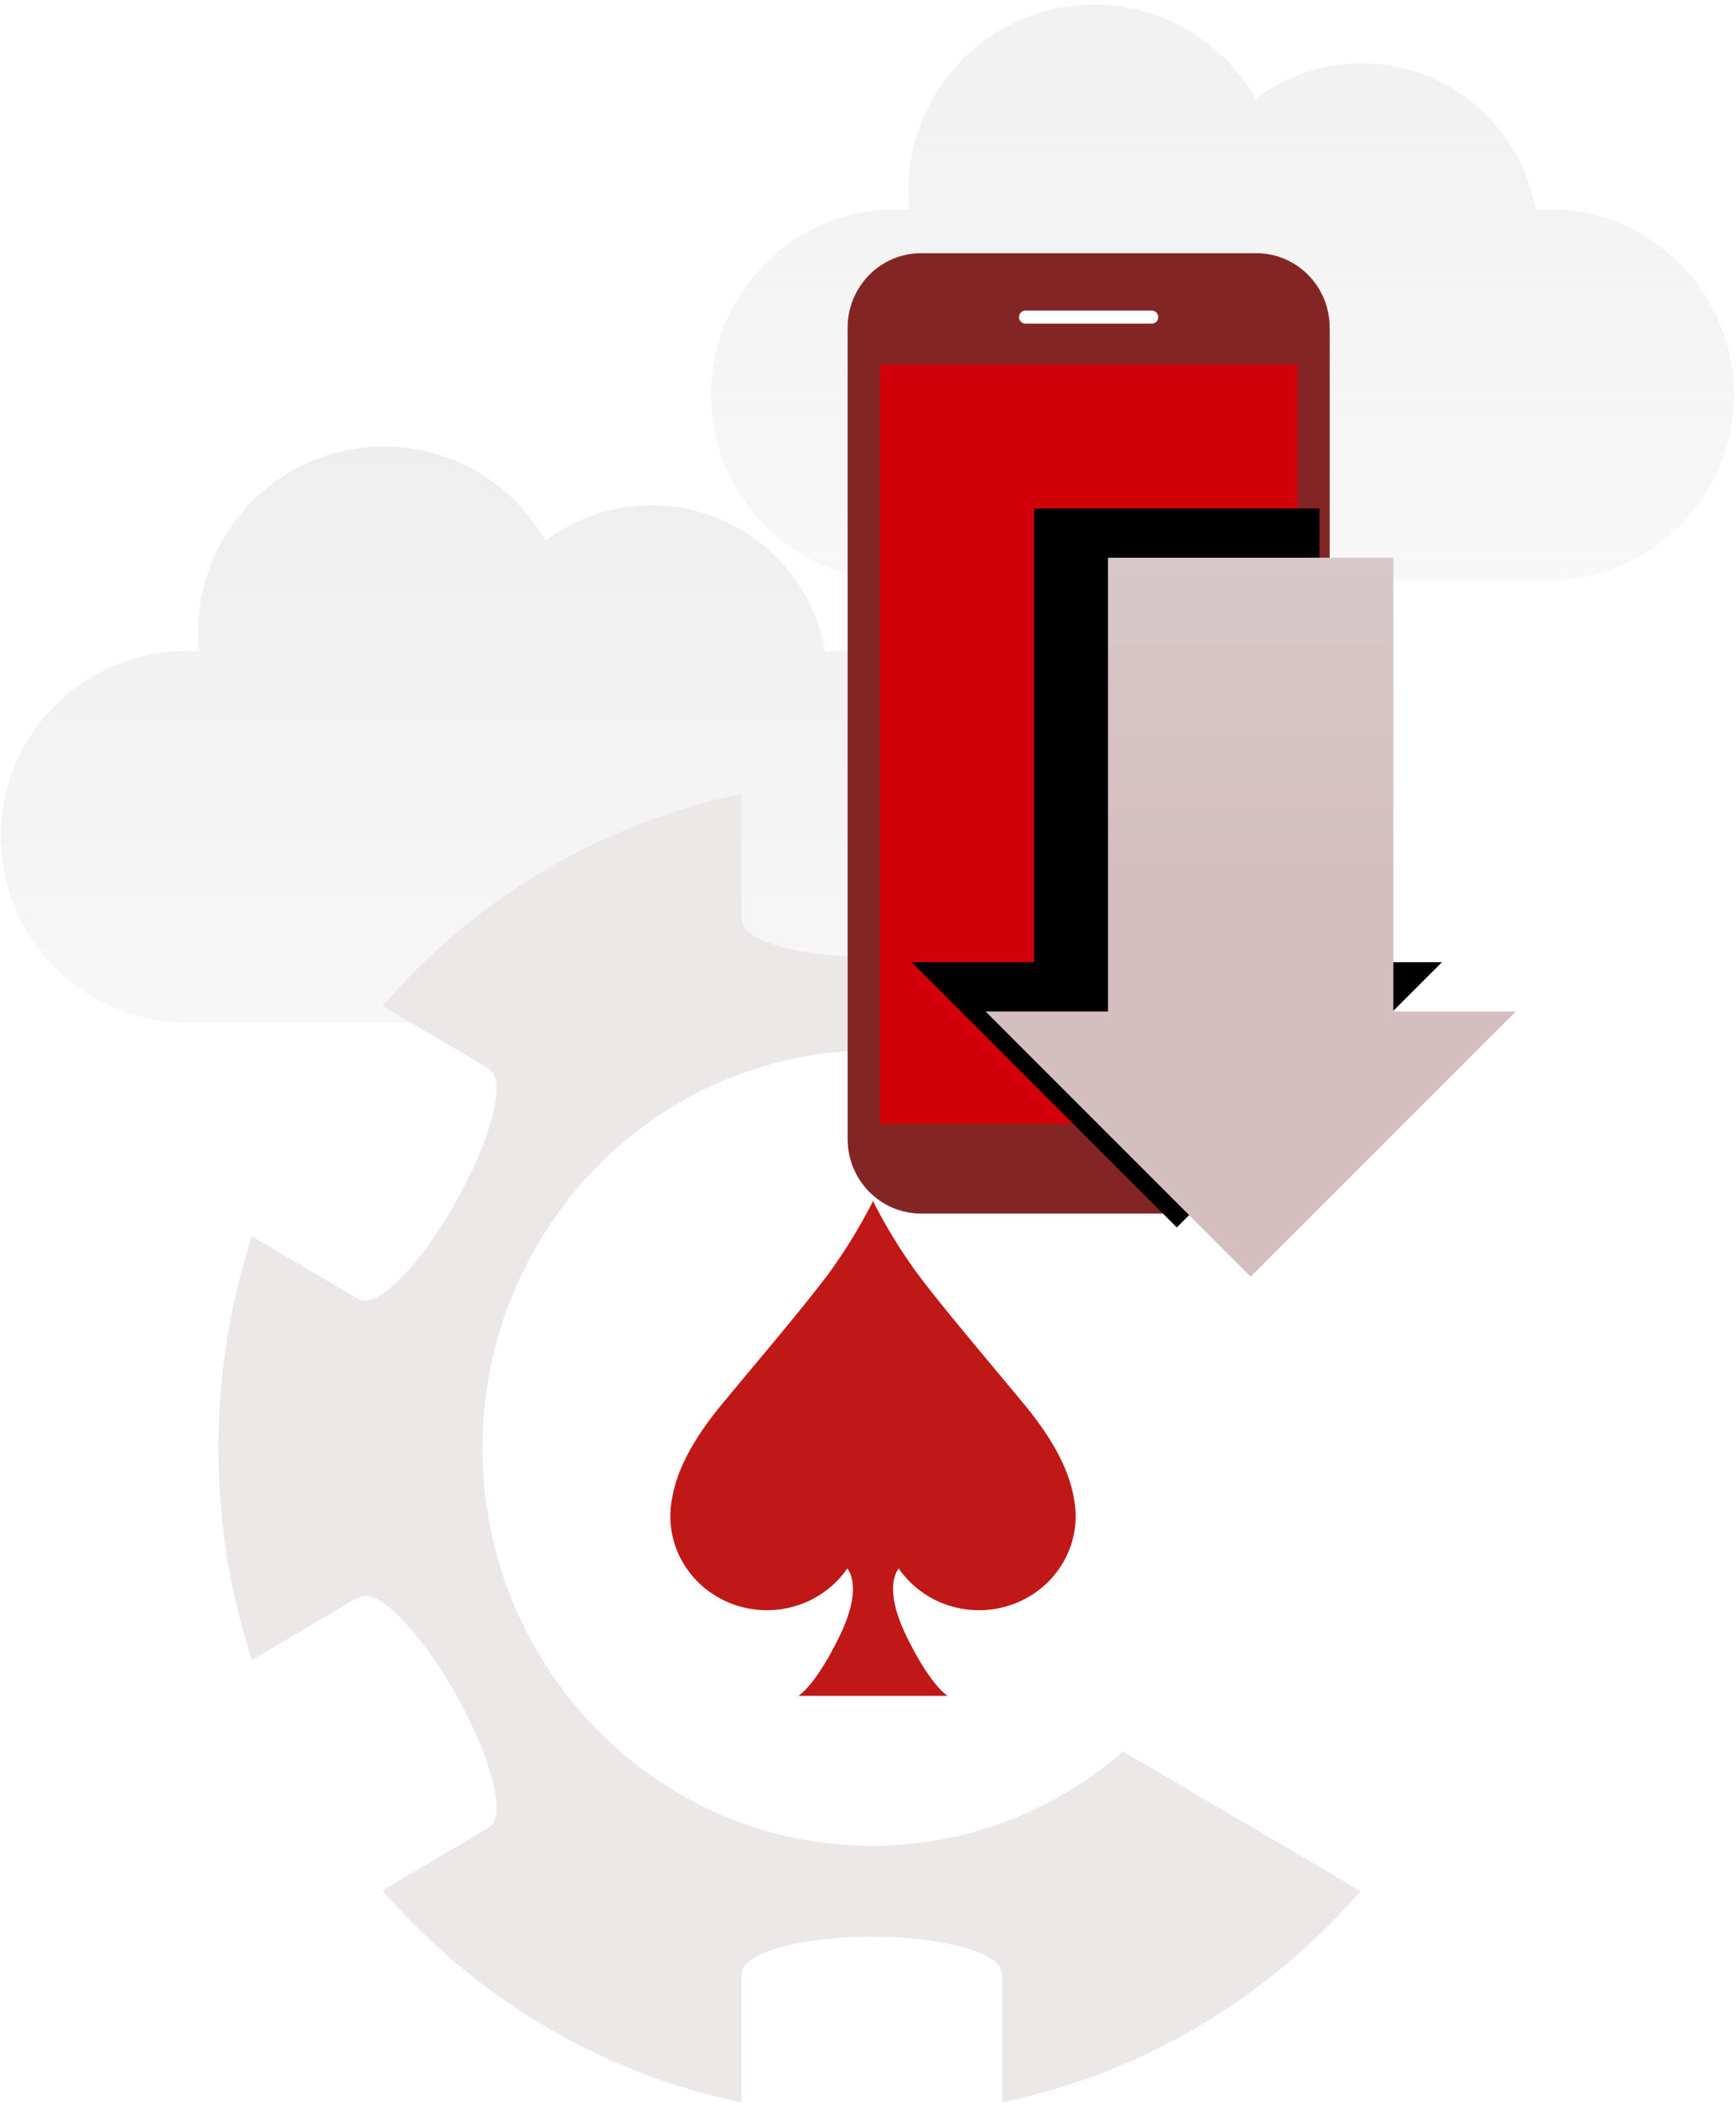 <svg xmlns="http://www.w3.org/2000/svg" xmlns:xlink="http://www.w3.org/1999/xlink" width="141" height="171" viewBox="0 0 141 171">
    <defs>
        <linearGradient id="a" x1="50%" x2="50%" y1="-30.442%" y2="124.683%">
            <stop offset="0%" stop-color="#CFCFCF"/>
            <stop offset="100%" stop-color="#F2F2F2"/>
        </linearGradient>
        <linearGradient id="b" x1="50%" x2="50%" y1="252.839%" y2="20.39%">
            <stop offset="0%" stop-color="#FFF" stop-opacity=".543"/>
            <stop offset="100%" stop-color="#F2F2F2"/>
        </linearGradient>
        <linearGradient id="e" x1="50%" x2="50%" y1="-84.802%" y2="44.607%">
            <stop offset="0%" stop-color="#DCDCDC"/>
            <stop offset="100%" stop-color="#D5BEBF"/>
        </linearGradient>
        <path id="d" d="M21.276 24.73v36.84H11.33l21.536 21.537 21.537-21.536h-9.947V24.729z"/>
        <filter id="c" width="192.9%" height="168.5%" x="-60.4%" y="-41.1%" filterUnits="objectBoundingBox">
            <feMorphology in="SourceAlpha" radius="1" result="shadowSpreadOuter1"/>
            <feOffset dx="-6" dy="-4" in="shadowSpreadOuter1" result="shadowOffsetOuter1"/>
            <feGaussianBlur in="shadowOffsetOuter1" result="shadowBlurOuter1" stdDeviation="6"/>
            <feColorMatrix in="shadowBlurOuter1" values="0 0 0 0 0 0 0 0 0 0 0 0 0 0 0 0 0 0 0.303 0"/>
        </filter>
    </defs>
    <g fill="none" fill-rule="evenodd">
        <g opacity=".404">
            <path fill="url(#a)" d="M68.378 17.057c-.35 0-.696.013-1.04.036-1.16-6.74-7.033-11.87-14.106-11.87a14.253 14.253 0 0 0-8.615 2.882C42.027 3.535 37.12.451 31.491.451c-8.328 0-15.08 6.751-15.08 15.08 0 .527.028 1.048.081 1.562a15.343 15.343 0 0 0-1.035-.036C7.13 17.057.378 23.808.378 32.137c0 8.327 6.752 15.078 15.08 15.078h52.92c8.328 0 15.079-6.75 15.079-15.079 0-8.328-6.751-15.079-15.08-15.079" transform="translate(-.318 35.803)"/>
            <path fill="#CFC6C7" fill-rule="nonzero" d="M91.224 142.222c-5.512 4.773-12.64 7.655-20.414 7.655-17.435 0-31.62-14.486-31.62-32.286 0-17.803 14.184-32.288 31.62-32.288 7.736 0 14.83 2.854 20.33 7.582l19.25-11.394a55.76 55.76 0 0 0-2.054-2.22c-4.874-4.976-10.549-8.882-16.867-11.614a52.06 52.06 0 0 0-10.076-3.183V74.5c0 .155-.023.301-.068.44-.312 1.548-4.9 2.775-10.515 2.775s-10.204-1.227-10.514-2.775a1.39 1.39 0 0 1-.07-.44V64.474a51.999 51.999 0 0 0-10.073 3.183c-6.32 2.732-11.996 6.638-16.87 11.615a53.284 53.284 0 0 0-2.217 2.41l8.492 5.005c.13.078.242.173.337.28 1.156 1.048-.096 5.721-2.905 10.684-2.806 4.964-6.141 8.41-7.61 7.912a1.32 1.32 0 0 1-.406-.159l-8.507-5.014a55.022 55.022 0 0 0-2.728 17.201c0 5.91.916 11.676 2.729 17.2l8.507-5.014c.129-.079.268-.13.406-.161 1.469-.498 4.804 2.946 7.611 7.913 2.807 4.963 4.06 9.636 2.904 10.683a1.387 1.387 0 0 1-.337.28l-8.493 5.007c.713.823 1.451 1.627 2.218 2.41 4.874 4.975 10.55 8.882 16.87 11.613a51.79 51.79 0 0 0 10.073 3.183v-10.226c0-.155.024-.303.07-.44.31-1.547 4.9-2.775 10.514-2.775 5.615 0 10.203 1.228 10.515 2.775.045.137.068.285.068.44v10.226a51.788 51.788 0 0 0 10.075-3.182c6.318-2.731 11.993-6.638 16.868-11.614a54.552 54.552 0 0 0 2.173-2.356l-19.286-11.33z"/>
        </g>
        <path fill="url(#b)" d="M127.037 17.314c-.35 0-.695.013-1.039.037-1.16-6.742-7.034-11.87-14.106-11.87a14.253 14.253 0 0 0-8.615 2.881C100.686 3.792 95.779.708 90.15.708c-8.328 0-15.079 6.752-15.079 15.08 0 .527.028 1.049.08 1.562a15.343 15.343 0 0 0-1.034-.036c-8.328 0-15.08 6.752-15.08 15.08 0 8.327 6.752 15.079 15.08 15.079h52.92c8.328 0 15.08-6.752 15.08-15.08 0-8.327-6.752-15.079-15.08-15.079" transform="translate(-1.285 -.335)"/>
        <path fill="#BF1817" fill-rule="nonzero" d="M83.615 114.56c-1.485-1.861-7.257-8.593-9.304-11.421a43.3 43.3 0 0 1-3.385-5.577v-.08s-.006.015-.02.04l-.017-.04v.08a43.36 43.36 0 0 1-3.385 5.577c-2.048 2.828-7.819 9.56-9.304 11.421-1.33 1.673-3.174 4.353-3.616 7.143a7.448 7.448 0 0 0-.136 1.412c0 4.217 3.513 7.631 7.847 7.631 2.718 0 5.113-1.344 6.522-3.387.233.286 1.174 1.76-.593 5.42-1.985 4.116-3.372 4.919-3.372 4.919H76.96s-1.386-.803-3.374-4.92c-1.763-3.659-.823-5.133-.59-5.42 1.409 2.045 3.803 3.388 6.522 3.388 4.333 0 7.846-3.414 7.846-7.631 0-.481-.048-.955-.135-1.412-.442-2.79-2.285-5.47-3.615-7.143"/>
        <g>
            <path fill="#842525" d="M102.03 20.558H74.817c-3.296 0-5.97 2.706-5.97 6.038v65.905c0 3.335 2.674 6.04 5.97 6.04h27.215c3.295 0 5.966-2.705 5.966-6.04V26.596c0-3.332-2.67-6.038-5.966-6.038"/>
            <path fill="#FEFEFE" d="M83.29 25.218h10.26a.53.53 0 0 1 .524.53.529.529 0 0 1-.523.533H83.29a.526.526 0 0 1-.521-.533c0-.29.232-.53.52-.53"/>
            <path fill="#D20008" d="M71.465 91.283h33.917v-61.7H71.465z"/>
            <path fill="#D20008" d="M85.922 60.895c0-1.399 1.12-2.532 2.501-2.532 1.382 0 2.502 1.132 2.502 2.532 0 .928-.517 1.704-1.25 2.144v4.187c0 .7-.56 1.265-1.252 1.265-.69 0-1.25-.566-1.25-1.265v-4.187c-.734-.44-1.251-1.216-1.251-2.144"/>
            <g transform="translate(68.715 20.558)">
                <use fill="#000" filter="url(#c)" xlink:href="#d"/>
                <use fill="url(#e)" xlink:href="#d"/>
            </g>
        </g>
    </g>
</svg>
